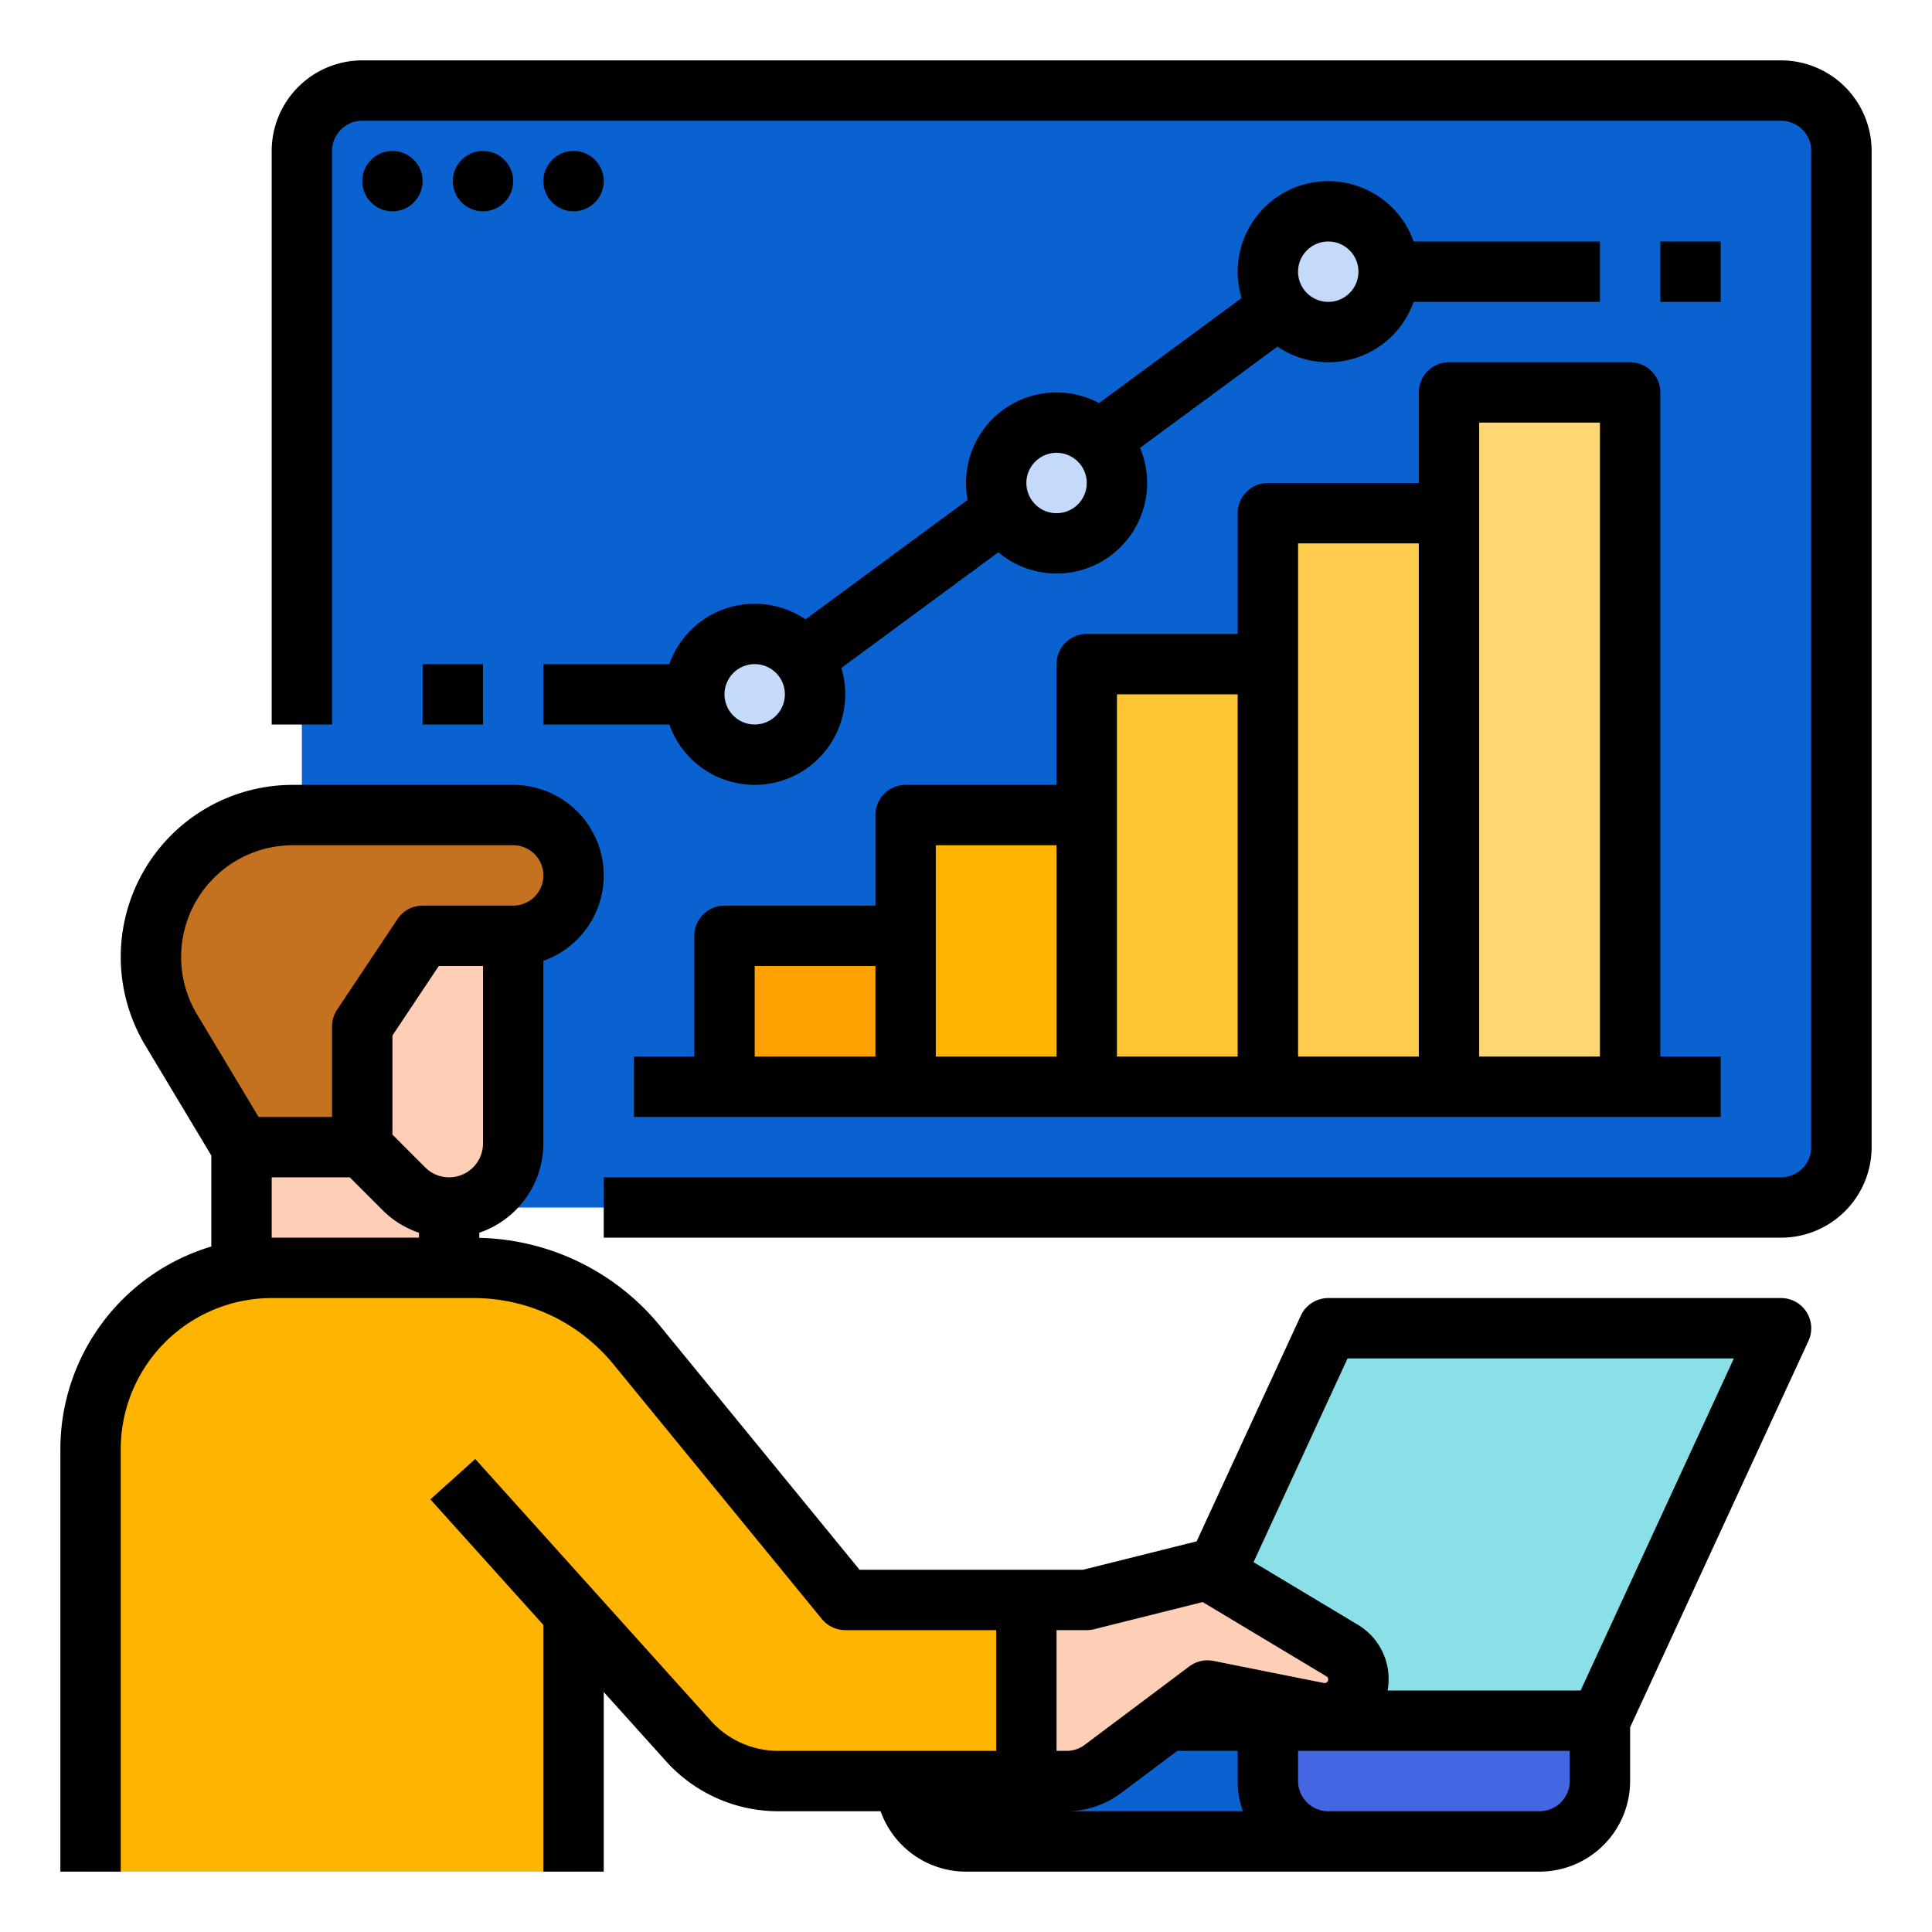 <?xml version="1.0"?>
<svg xmlns="http://www.w3.org/2000/svg" xmlns:xlink="http://www.w3.org/1999/xlink" xmlns:svgjs="http://svgjs.com/svgjs" version="1.1" width="512" height="512" x="0" y="0" viewBox="0 0 512 512" style="enable-background:new 0 0 512 512" xml:space="preserve" class=""><g><path xmlns="http://www.w3.org/2000/svg" d="m80 40a16 16 0 0 1 16-16h376a16 16 0 0 1 16 16v264a16 16 0 0 1 -16 16h-392z" fill="#0a62d0" data-original="#548aff" style=""/><path xmlns="http://www.w3.org/2000/svg" d="m424 456 48-104h-120l-48 104z" fill="#8be0e8" data-original="#8be0e8" style=""/><path xmlns="http://www.w3.org/2000/svg" d="m240 456h184v16a16 16 0 0 1 -16 16h-152a16 16 0 0 1 -16-16z" fill="#0a62d0" data-original="#548aff" style=""/><path xmlns="http://www.w3.org/2000/svg" d="m64 280h55.03v72h-55.03z" fill="#ffceb6" data-original="#ffceb6" style=""/><path xmlns="http://www.w3.org/2000/svg" d="m136 240v63.029a16.971 16.971 0 0 1 -16.971 16.971 16.971 16.971 0 0 1 -12-4.971l-11.029-11.029v-64z" fill="#ffceb6" data-original="#ffceb6" style=""/><path xmlns="http://www.w3.org/2000/svg" d="m64 304-18.643-31.072a37.589 37.589 0 0 1 -5.357-19.339v-0a37.589 37.589 0 0 1 37.589-37.589h58.411a16 16 0 0 1 16 16 16 16 0 0 1 -16 16h-24l-16 24v32z" fill="#c47220" data-original="#c47220" style=""/><path xmlns="http://www.w3.org/2000/svg" d="m272 472h-65.748a32 32 0 0 1 -23.785-10.593l-30.466-33.851v68.444h-128v-112a48 48 0 0 1 48-48h53.463a56 56 0 0 1 43.342 20.539l55.196 67.461h48z" fill="#ffb401" data-original="#ffb401" style="" class=""/><path xmlns="http://www.w3.org/2000/svg" d="m272 472v-48h16l32-8 35.651 21.39a8.959 8.959 0 0 1 4.349 7.682 8.959 8.959 0 0 1 -10.716 8.785l-29.284-5.857-27.733 20.8a16 16 0 0 1 -9.6 3.2z" fill="#ffceb6" data-original="#ffceb6" style=""/><path xmlns="http://www.w3.org/2000/svg" d="m408 488h-56a16 16 0 0 1 -16-16v-16h88v16a16 16 0 0 1 -16 16z" fill="#4367e0" data-original="#4367e0" style=""/><path xmlns="http://www.w3.org/2000/svg" d="m192 248h48v40h-48z" fill="#ffa100" data-original="#ffa100" style="" class=""/><path xmlns="http://www.w3.org/2000/svg" d="m240 216h48v72h-48z" fill="#ffb401" data-original="#ffb401" style="" class=""/><path xmlns="http://www.w3.org/2000/svg" d="m288 176h48v112h-48z" fill="#ffc431" data-original="#ffc431" style="" class=""/><path xmlns="http://www.w3.org/2000/svg" d="m336 136h48v152h-48z" fill="#ffcc4d" data-original="#ffcc4d" style="" class=""/><path xmlns="http://www.w3.org/2000/svg" d="m384 104h48v184h-48z" fill="#ffd873" data-original="#ffd873" style="" class=""/><g xmlns="http://www.w3.org/2000/svg" fill="#c5dafa"><circle cx="200" cy="184" r="16" fill="#c5dafa" data-original="#c5dafa" style="" class=""/><circle cx="280" cy="128" r="16" fill="#c5dafa" data-original="#c5dafa" style="" class=""/><circle cx="352" cy="72" r="16" fill="#c5dafa" data-original="#c5dafa" style="" class=""/></g><path xmlns="http://www.w3.org/2000/svg" d="m472 344h-120a8 8 0 0 0 -7.264 4.647l-27.612 59.826-30.109 7.527h-59.224l-52.795-64.526a63.732 63.732 0 0 0 -47.967-23.43v-1.366a25.009 25.009 0 0 0 16.971-23.648v-48.406a23.998 23.998 0 0 0 -8-46.624h-58.412a45.589 45.589 0 0 0 -39.092 69.044l17.503 29.172v24.125a56.092 56.092 0 0 0 -40 53.659v112h16v-112a40.046 40.046 0 0 1 40-40h53.463a47.823 47.823 0 0 1 37.15 17.605l55.196 67.461a8.001 8.001 0 0 0 6.191 2.934h40v32h-57.749a24.036 24.036 0 0 1 -17.839-7.944l-62.466-69.407-11.893 10.703 29.946 33.274v65.375h16v-47.597l16.52 18.355a40.059 40.059 0 0 0 29.731 13.241h27.125a24.038 24.038 0 0 0 22.624 16h152a24.027 24.027 0 0 0 24-24v-14.243l47.264-102.405a8 8 0 0 0 -7.264-11.353zm-352.971-32a8.913 8.913 0 0 1 -6.343-2.628l-8.686-8.686v-26.264l12.281-18.422h11.719v47.029a8.981 8.981 0 0 1 -8.971 8.971zm-71.029-58.411a29.622 29.622 0 0 1 29.588-29.589h58.412a8 8 0 0 1 0 16h-24a7.999 7.999 0 0 0 -6.656 3.562l-16 24a7.998 7.998 0 0 0 -1.344 4.438v24h-19.471l-16.313-27.188a29.596 29.596 0 0 1 -4.216-15.223zm24 58.411h20.686l8.687 8.687a24.861 24.861 0 0 0 9.657 6.003v1.31h-39.029zm208 120h8a7.975 7.975 0 0 0 1.94-.239l28.785-7.196 32.809 19.687a.961.961 0 0 1 .465.821.958.958 0 0 1 -1.146.939l-29.285-5.856a8.003 8.003 0 0 0 -6.369 1.444l-27.733 20.8a8.049 8.049 0 0 1 -4.8 1.601h-2.667zm17.066 43.2 14.934-11.2h16v8a23.881 23.881 0 0 0 1.376 8h-46.71a24.154 24.154 0 0 0 14.4-4.8zm118.934-3.2a8.009 8.009 0 0 1 -8 8h-56a8.009 8.009 0 0 1 -8-8v-8h72zm2.881-24h-51.159a16.759 16.759 0 0 0 -7.956-17.47l-27.567-16.54 24.919-53.99h102.378z" fill="#000000" data-original="#000000" style="" class=""/><path xmlns="http://www.w3.org/2000/svg" d="m472 16h-376a24.027 24.027 0 0 0 -24 24v152h16v-152a8.009 8.009 0 0 1 8-8h376a8.009 8.009 0 0 1 8 8v264a8.009 8.009 0 0 1 -8 8h-312v16h312a24.027 24.027 0 0 0 24-24v-264a24.027 24.027 0 0 0 -24-24z" fill="#000000" data-original="#000000" style="" class=""/><circle xmlns="http://www.w3.org/2000/svg" cx="104" cy="48" r="8" fill="#000000" data-original="#000000" style="" class=""/><circle xmlns="http://www.w3.org/2000/svg" cx="128" cy="48" r="8" fill="#000000" data-original="#000000" style="" class=""/><circle xmlns="http://www.w3.org/2000/svg" cx="152" cy="48" r="8" fill="#000000" data-original="#000000" style="" class=""/><path xmlns="http://www.w3.org/2000/svg" d="m432 96h-48a8 8 0 0 0 -8 8v24h-40a8 8 0 0 0 -8 8v32h-40a8 8 0 0 0 -8 8v32h-40a8 8 0 0 0 -8 8v24h-40a8 8 0 0 0 -8 8v32h-16v16h288v-16h-16v-176a8 8 0 0 0 -8-8zm-232 160h32v24h-32zm48-32h32v56h-32zm48-40h32v96h-32zm48-40h32v136h-32zm80 136h-32v-168h32z" fill="#000000" data-original="#000000" style="" class=""/><path xmlns="http://www.w3.org/2000/svg" d="m144 192h33.376a23.998 23.998 0 0 0 45.585-14.982l41.606-30.657a23.991 23.991 0 0 0 37.553-27.67l36.417-26.834a23.981 23.981 0 0 0 36.087-11.857h49.376v-16h-49.376a23.998 23.998 0 0 0 -45.585 14.982l-37.775 27.834a23.984 23.984 0 0 0 -34.838 25.67l-42.964 31.657a23.981 23.981 0 0 0 -36.087 11.857h-33.376zm208-128a8 8 0 1 1 -8 8 8.009 8.009 0 0 1 8-8zm-72 56a8 8 0 1 1 -8 8 8.009 8.009 0 0 1 8-8zm-80 56a8 8 0 1 1 -8 8 8.009 8.009 0 0 1 8-8z" fill="#000000" data-original="#000000" style="" class=""/><path xmlns="http://www.w3.org/2000/svg" d="m440 64h16v16h-16z" fill="#000000" data-original="#000000" style="" class=""/><path xmlns="http://www.w3.org/2000/svg" d="m112 176h16v16h-16z" fill="#000000" data-original="#000000" style="" class=""/></g></svg>
